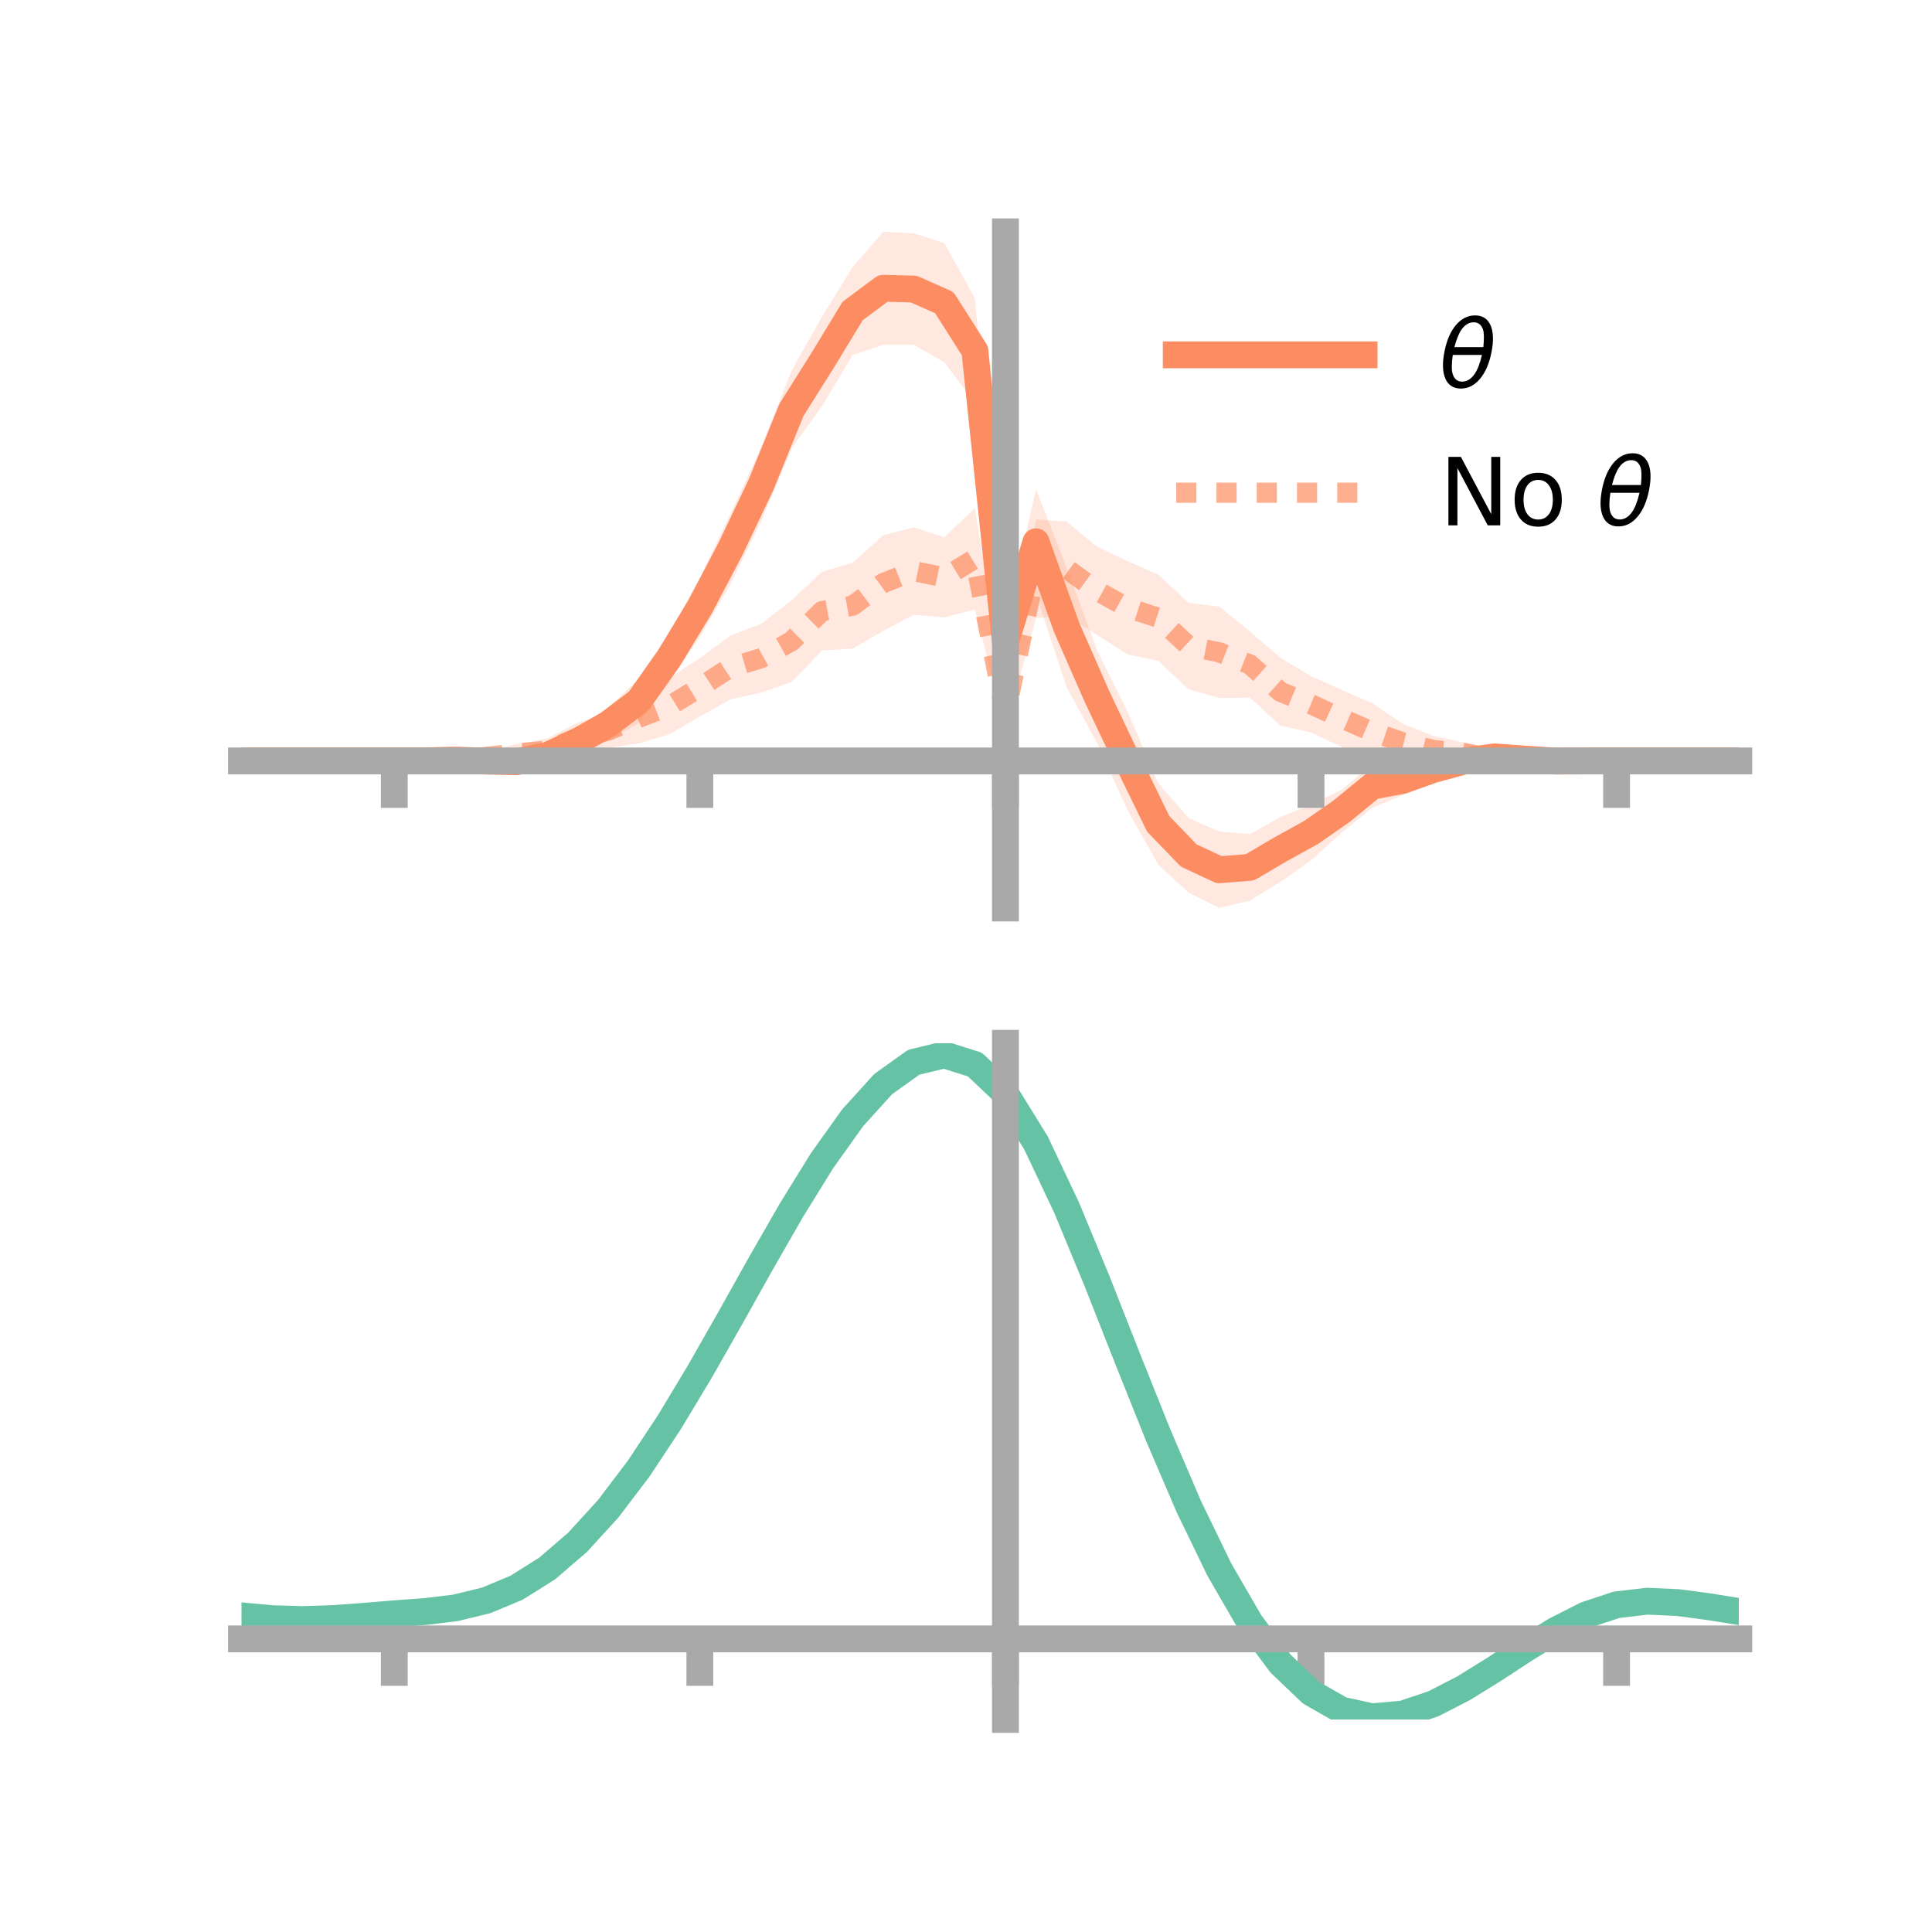 <?xml version="1.0" encoding="utf-8" standalone="no"?>
<!DOCTYPE svg PUBLIC "-//W3C//DTD SVG 1.1//EN"
  "http://www.w3.org/Graphics/SVG/1.1/DTD/svg11.dtd">
<!-- Created with matplotlib (https://matplotlib.org/) -->
<svg height="144pt" version="1.1" viewBox="0 0 144 144" width="144pt" xmlns="http://www.w3.org/2000/svg" xmlns:xlink="http://www.w3.org/1999/xlink">
 <defs>
  <style type="text/css">*{stroke-linecap:butt;stroke-linejoin:round;}</style>
 </defs>
 <g id="figure_1">
  <g id="patch_1">
   <path d="M 0 144 
L 144 144 
L 144 0 
L 0 0 
z
" style="fill:none;"/>
  </g>
  <g id="axes_1">
   <g id="patch_2">
    <path d="M 18 67.68 
L 129.6 67.68 
L 129.6 17.28 
L 18 17.28 
z
" style="fill:none;"/>
   </g>
   <g id="PolyCollection_1">
    <path clip-path="url(#pfdf53ee5ef)" d="M 18 56.715 
L 18 56.715 
L 20.278 56.715 
L 22.555 56.715 
L 24.833 56.715 
L 27.11 56.715 
L 29.388 56.715 
L 31.665 56.644 
L 33.943 56.45 
L 36.22 56.34 
L 38.498 56.268 
L 40.776 55.623 
L 43.053 54.278 
L 45.331 52.735 
L 47.608 50.602 
L 49.886 47.202 
L 52.163 43.06 
L 54.441 38.301 
L 56.718 33.394 
L 58.996 27.637 
L 61.273 23.598 
L 63.551 19.905 
L 65.829 17.28 
L 68.106 17.393 
L 70.384 18.117 
L 72.661 22.232 
L 74.939 46.657 
L 77.216 36.452 
L 79.494 42.294 
L 81.771 48.496 
L 84.049 53.059 
L 86.327 58.38 
L 88.604 60.988 
L 90.882 61.978 
L 93.159 62.172 
L 95.437 60.886 
L 97.714 59.98 
L 99.992 58.862 
L 102.269 56.98 
L 104.547 57.074 
L 106.824 56.354 
L 109.102 56.026 
L 111.38 55.868 
L 113.657 56.161 
L 115.935 56.536 
L 118.212 56.653 
L 120.49 56.715 
L 122.767 56.715 
L 125.045 56.715 
L 127.322 56.715 
L 129.6 56.715 
L 129.6 56.715 
L 129.6 56.715 
L 127.322 56.715 
L 125.045 56.715 
L 122.767 56.715 
L 120.49 56.715 
L 118.212 56.779 
L 115.935 56.919 
L 113.657 56.997 
L 111.38 56.956 
L 109.102 57.447 
L 106.824 58.36 
L 104.547 59.262 
L 102.269 60.218 
L 99.992 62.068 
L 97.714 64.123 
L 95.437 65.728 
L 93.159 67.12 
L 90.882 67.68 
L 88.604 66.545 
L 86.327 64.436 
L 84.049 60.406 
L 81.771 55.37 
L 79.494 51.202 
L 77.216 44.31 
L 74.939 49.151 
L 72.661 30.054 
L 70.384 26.994 
L 68.106 25.7 
L 65.829 25.691 
L 63.551 26.455 
L 61.273 30.254 
L 58.996 33.443 
L 56.718 38.89 
L 54.441 43.55 
L 52.163 47.454 
L 49.886 50.828 
L 47.608 53.89 
L 45.331 55.202 
L 43.053 56.253 
L 40.776 57 
L 38.498 57.289 
L 36.22 57.118 
L 33.943 56.859 
L 31.665 56.774 
L 29.388 56.715 
L 27.11 56.715 
L 24.833 56.715 
L 22.555 56.715 
L 20.278 56.715 
L 18 56.715 
z
" style="fill:#fc8d62;fill-opacity:0.2;"/>
   </g>
   <g id="PolyCollection_2">
    <path clip-path="url(#pfdf53ee5ef)" d="M 18 56.715 
L 18 56.715 
L 20.278 56.715 
L 22.555 56.715 
L 24.833 56.715 
L 27.11 56.715 
L 29.388 56.715 
L 31.665 56.633 
L 33.943 56.39 
L 36.22 55.979 
L 38.498 55.457 
L 40.776 55.042 
L 43.053 53.866 
L 45.331 53.158 
L 47.608 51.594 
L 49.886 50.523 
L 52.163 49.06 
L 54.441 47.368 
L 56.718 46.512 
L 58.996 44.745 
L 61.273 42.609 
L 63.551 41.953 
L 65.829 39.887 
L 68.106 39.308 
L 70.384 40.053 
L 72.661 37.866 
L 74.939 52.04 
L 77.216 38.705 
L 79.494 38.875 
L 81.771 40.748 
L 84.049 41.833 
L 86.327 42.829 
L 88.604 44.943 
L 90.882 45.215 
L 93.159 47.058 
L 95.437 49.032 
L 97.714 50.393 
L 99.992 51.418 
L 102.269 52.412 
L 104.547 53.945 
L 106.824 54.845 
L 109.102 55.337 
L 111.38 55.908 
L 113.657 56.269 
L 115.935 56.464 
L 118.212 56.65 
L 120.49 56.715 
L 122.767 56.715 
L 125.045 56.715 
L 127.322 56.715 
L 129.6 56.715 
L 129.6 56.715 
L 129.6 56.715 
L 127.322 56.715 
L 125.045 56.715 
L 122.767 56.715 
L 120.49 56.715 
L 118.212 56.79 
L 115.935 56.936 
L 113.657 57.062 
L 111.38 57.218 
L 109.102 56.901 
L 106.824 56.95 
L 104.547 56.713 
L 102.269 56.663 
L 99.992 55.659 
L 97.714 54.598 
L 95.437 54.09 
L 93.159 51.994 
L 90.882 52.03 
L 88.604 51.379 
L 86.327 49.257 
L 84.049 48.779 
L 81.771 47.326 
L 79.494 45.897 
L 77.216 46.074 
L 74.939 54.368 
L 72.661 45.432 
L 70.384 46.02 
L 68.106 45.82 
L 65.829 47.026 
L 63.551 48.34 
L 61.273 48.488 
L 58.996 50.838 
L 56.718 51.62 
L 54.441 52.127 
L 52.163 53.401 
L 49.886 54.732 
L 47.608 55.408 
L 45.331 55.75 
L 43.053 56.085 
L 40.776 56.841 
L 38.498 56.886 
L 36.22 56.844 
L 33.943 56.877 
L 31.665 56.773 
L 29.388 56.715 
L 27.11 56.715 
L 24.833 56.715 
L 22.555 56.715 
L 20.278 56.715 
L 18 56.715 
z
" style="fill:#fc8d62;fill-opacity:0.2;"/>
   </g>
   <g id="matplotlib.axis_1">
    <g id="xtick_1">
     <g id="line2d_1">
      <defs>
       <path d="M 0 0 
L 0 3.5 
" id="m7c25028e5b" style="stroke:#a9a9a9;stroke-width:2;"/>
      </defs>
      <g>
       <use style="fill:#a9a9a9;stroke:#a9a9a9;stroke-width:2;" x="29.388" xlink:href="#m7c25028e5b" y="56.715"/>
      </g>
     </g>
    </g>
    <g id="xtick_2">
     <g id="line2d_2">
      <g>
       <use style="fill:#a9a9a9;stroke:#a9a9a9;stroke-width:2;" x="52.163" xlink:href="#m7c25028e5b" y="56.715"/>
      </g>
     </g>
    </g>
    <g id="xtick_3">
     <g id="line2d_3">
      <g>
       <use style="fill:#a9a9a9;stroke:#a9a9a9;stroke-width:2;" x="74.939" xlink:href="#m7c25028e5b" y="56.715"/>
      </g>
     </g>
    </g>
    <g id="xtick_4">
     <g id="line2d_4">
      <g>
       <use style="fill:#a9a9a9;stroke:#a9a9a9;stroke-width:2;" x="97.714" xlink:href="#m7c25028e5b" y="56.715"/>
      </g>
     </g>
    </g>
    <g id="xtick_5">
     <g id="line2d_5">
      <g>
       <use style="fill:#a9a9a9;stroke:#a9a9a9;stroke-width:2;" x="120.49" xlink:href="#m7c25028e5b" y="56.715"/>
      </g>
     </g>
    </g>
   </g>
   <g id="matplotlib.axis_2"/>
   <g id="line2d_6">
    <path clip-path="url(#pfdf53ee5ef)" d="M 18 56.715 
L 20.278 56.715 
L 22.555 56.715 
L 24.833 56.715 
L 27.11 56.715 
L 29.388 56.715 
L 31.665 56.709 
L 33.943 56.654 
L 36.22 56.729 
L 38.498 56.779 
L 40.776 56.311 
L 43.053 55.265 
L 45.331 53.968 
L 47.608 52.246 
L 49.886 49.015 
L 52.163 45.257 
L 54.441 40.926 
L 56.718 36.142 
L 58.996 30.54 
L 61.273 26.926 
L 63.551 23.18 
L 65.829 21.486 
L 68.106 21.546 
L 70.384 22.556 
L 72.661 26.143 
L 74.939 47.904 
L 77.216 40.381 
L 79.494 46.748 
L 81.771 51.933 
L 84.049 56.732 
L 86.327 61.408 
L 88.604 63.767 
L 90.882 64.829 
L 93.159 64.646 
L 95.437 63.307 
L 97.714 62.052 
L 99.992 60.465 
L 102.269 58.599 
L 104.547 58.168 
L 106.824 57.357 
L 109.102 56.736 
L 111.38 56.412 
L 113.657 56.579 
L 115.935 56.728 
L 118.212 56.716 
L 120.49 56.715 
L 122.767 56.715 
L 125.045 56.715 
L 127.322 56.715 
L 129.6 56.715 
" style="fill:none;stroke:#fc8d62;stroke-linecap:square;stroke-width:2;"/>
   </g>
   <g id="line2d_7">
    <path clip-path="url(#pfdf53ee5ef)" d="M 18 56.715 
L 20.278 56.715 
L 22.555 56.715 
L 24.833 56.715 
L 27.11 56.715 
L 29.388 56.715 
L 31.665 56.703 
L 33.943 56.634 
L 36.22 56.411 
L 38.498 56.171 
L 40.776 55.942 
L 43.053 54.976 
L 45.331 54.454 
L 47.608 53.501 
L 49.886 52.628 
L 52.163 51.23 
L 54.441 49.747 
L 56.718 49.066 
L 58.996 47.792 
L 61.273 45.549 
L 63.551 45.146 
L 65.829 43.457 
L 68.106 42.564 
L 70.384 43.037 
L 72.661 41.649 
L 74.939 53.204 
L 77.216 42.39 
L 79.494 42.386 
L 81.771 44.037 
L 84.049 45.306 
L 86.327 46.043 
L 88.604 48.161 
L 90.882 48.622 
L 93.159 49.526 
L 95.437 51.561 
L 97.714 52.495 
L 99.992 53.539 
L 102.269 54.538 
L 104.547 55.329 
L 106.824 55.898 
L 109.102 56.119 
L 111.38 56.563 
L 113.657 56.666 
L 115.935 56.7 
L 118.212 56.72 
L 120.49 56.715 
L 122.767 56.715 
L 125.045 56.715 
L 127.322 56.715 
L 129.6 56.715 
" style="fill:none;stroke:#fc8d62;stroke-dasharray:1.5,1.5;stroke-dashoffset:0;stroke-opacity:0.7;stroke-width:1.5;"/>
   </g>
   <g id="patch_3">
    <path d="M 74.939 67.68 
L 74.939 17.28 
" style="fill:none;stroke:#a9a9a9;stroke-linecap:square;stroke-linejoin:miter;stroke-width:2;"/>
   </g>
   <g id="patch_4">
    <path d="M 129.6 67.68 
L 129.6 17.28 
" style="fill:none;"/>
   </g>
   <g id="patch_5">
    <path d="M 18 56.715 
L 129.6 56.715 
" style="fill:none;stroke:#a9a9a9;stroke-linecap:square;stroke-linejoin:miter;stroke-width:2;"/>
   </g>
   <g id="patch_6">
    <path d="M 18 17.28 
L 129.6 17.28 
" style="fill:none;"/>
   </g>
   <g id="legend_1">
    <g id="line2d_8">
     <path d="M 87.67 26.449 
L 101.67 26.449 
" style="fill:none;stroke:#fc8d62;stroke-linecap:square;stroke-width:2;"/>
    </g>
    <g id="line2d_9"/>
    <g id="text_1">
     <!-- $\theta$ -->
     <g transform="translate(107.27 28.899)scale(0.07 -0.07)">
      <defs>
       <path d="M 45.516 34.672 
L 14.453 34.672 
Q 12.359 20.062 14.5 13.875 
Q 17.188 6.25 24.469 6.25 
Q 31.781 6.25 37.359 13.922 
Q 42.234 20.656 45.516 34.672 
z
M 47.016 42.969 
Q 48.344 56.844 46.625 61.719 
Q 43.953 69.438 36.766 69.438 
Q 29.297 69.438 23.828 61.812 
Q 19.531 55.672 16.156 42.969 
z
M 38.188 76.766 
Q 49.906 76.766 54.594 66.406 
Q 59.281 56.109 55.719 37.844 
Q 52.203 19.625 43.453 9.281 
Q 34.766 -1.125 23.047 -1.125 
Q 11.281 -1.125 6.641 9.281 
Q 2 19.625 5.516 37.844 
Q 9.078 56.109 17.719 66.406 
Q 26.422 76.766 38.188 76.766 
z
" id="DejaVuSans-Oblique-952"/>
      </defs>
      <use transform="translate(0 0.234)" xlink:href="#DejaVuSans-Oblique-952"/>
     </g>
    </g>
    <g id="line2d_10">
     <path d="M 87.67 36.724 
L 101.67 36.724 
" style="fill:none;stroke:#fc8d62;stroke-dasharray:1.5,1.5;stroke-dashoffset:0;stroke-opacity:0.7;stroke-width:1.5;"/>
    </g>
    <g id="line2d_11"/>
    <g id="text_2">
     <!-- No $\theta$ -->
     <g transform="translate(107.27 39.174)scale(0.07 -0.07)">
      <defs>
       <path d="M 9.812 72.906 
L 23.094 72.906 
L 55.422 11.922 
L 55.422 72.906 
L 64.984 72.906 
L 64.984 0 
L 51.703 0 
L 19.391 60.984 
L 19.391 0 
L 9.812 0 
z
" id="DejaVuSans-78"/>
       <path d="M 30.609 48.391 
Q 23.391 48.391 19.188 42.75 
Q 14.984 37.109 14.984 27.297 
Q 14.984 17.484 19.156 11.844 
Q 23.344 6.203 30.609 6.203 
Q 37.797 6.203 41.984 11.859 
Q 46.188 17.531 46.188 27.297 
Q 46.188 37.016 41.984 42.703 
Q 37.797 48.391 30.609 48.391 
z
M 30.609 56 
Q 42.328 56 49.016 48.375 
Q 55.719 40.766 55.719 27.297 
Q 55.719 13.875 49.016 6.219 
Q 42.328 -1.422 30.609 -1.422 
Q 18.844 -1.422 12.172 6.219 
Q 5.516 13.875 5.516 27.297 
Q 5.516 40.766 12.172 48.375 
Q 18.844 56 30.609 56 
z
" id="DejaVuSans-111"/>
       <path id="DejaVuSans-32"/>
      </defs>
      <use transform="translate(0 0.234)" xlink:href="#DejaVuSans-78"/>
      <use transform="translate(74.805 0.234)" xlink:href="#DejaVuSans-111"/>
      <use transform="translate(135.986 0.234)" xlink:href="#DejaVuSans-32"/>
      <use transform="translate(167.773 0.234)" xlink:href="#DejaVuSans-Oblique-952"/>
     </g>
    </g>
   </g>
  </g>
  <g id="axes_2">
   <g id="patch_7">
    <path d="M 18 128.16 
L 129.6 128.16 
L 129.6 77.76 
L 18 77.76 
z
" style="fill:none;"/>
   </g>
   <g id="PolyCollection_3">
    <path clip-path="url(#p76a446f52f)" d="M 18 120.475 
L 18 120.399 
L 20.278 120.617 
L 22.555 120.681 
L 24.833 120.6 
L 27.11 120.422 
L 29.388 120.224 
L 31.665 120.055 
L 33.943 119.774 
L 36.22 119.218 
L 38.498 118.261 
L 40.776 116.812 
L 43.053 114.819 
L 45.331 112.274 
L 47.608 109.209 
L 49.886 105.692 
L 52.163 101.824 
L 54.441 97.735 
L 56.718 93.579 
L 58.996 89.531 
L 61.273 85.78 
L 63.551 82.526 
L 65.829 79.97 
L 68.106 78.316 
L 70.384 77.76 
L 72.661 78.492 
L 74.939 80.68 
L 77.216 84.415 
L 79.494 89.295 
L 81.771 94.874 
L 84.049 100.733 
L 86.327 106.508 
L 88.604 111.899 
L 90.882 116.67 
L 93.159 120.656 
L 95.437 123.761 
L 97.714 125.952 
L 99.992 127.259 
L 102.269 127.758 
L 104.547 127.564 
L 106.824 126.813 
L 109.102 125.66 
L 111.38 124.269 
L 113.657 122.803 
L 115.935 121.423 
L 118.212 120.281 
L 120.49 119.53 
L 122.767 119.267 
L 125.045 119.373 
L 127.322 119.685 
L 129.6 120.063 
L 129.6 120.164 
L 129.6 120.164 
L 127.322 119.81 
L 125.045 119.518 
L 122.767 119.424 
L 120.49 119.693 
L 118.212 120.452 
L 115.935 121.618 
L 113.657 123.04 
L 111.38 124.554 
L 109.102 125.991 
L 106.824 127.179 
L 104.547 127.953 
L 102.269 128.16 
L 99.992 127.667 
L 97.714 126.373 
L 95.437 124.217 
L 93.159 121.183 
L 90.882 117.304 
L 88.604 112.669 
L 86.327 107.435 
L 84.049 101.824 
L 81.771 96.129 
L 79.494 90.702 
L 77.216 85.953 
L 74.939 82.32 
L 72.661 80.197 
L 70.384 79.491 
L 68.106 80.032 
L 65.829 81.633 
L 63.551 84.1 
L 61.273 87.235 
L 58.996 90.842 
L 56.718 94.728 
L 54.441 98.713 
L 52.163 102.63 
L 49.886 106.332 
L 47.608 109.699 
L 45.331 112.637 
L 43.053 115.083 
L 40.776 117.01 
L 38.498 118.423 
L 36.22 119.362 
L 33.943 119.908 
L 31.665 120.181 
L 29.388 120.34 
L 27.11 120.522 
L 24.833 120.68 
L 22.555 120.744 
L 20.278 120.677 
L 18 120.475 
z
" style="fill:#66c2a5;fill-opacity:0.2;"/>
   </g>
   <g id="matplotlib.axis_3">
    <g id="xtick_6">
     <g id="line2d_12">
      <g>
       <use style="fill:#a9a9a9;stroke:#a9a9a9;stroke-width:2;" x="29.388" xlink:href="#m7c25028e5b" y="122.151"/>
      </g>
     </g>
    </g>
    <g id="xtick_7">
     <g id="line2d_13">
      <g>
       <use style="fill:#a9a9a9;stroke:#a9a9a9;stroke-width:2;" x="52.163" xlink:href="#m7c25028e5b" y="122.151"/>
      </g>
     </g>
    </g>
    <g id="xtick_8">
     <g id="line2d_14">
      <g>
       <use style="fill:#a9a9a9;stroke:#a9a9a9;stroke-width:2;" x="74.939" xlink:href="#m7c25028e5b" y="122.151"/>
      </g>
     </g>
    </g>
    <g id="xtick_9">
     <g id="line2d_15">
      <g>
       <use style="fill:#a9a9a9;stroke:#a9a9a9;stroke-width:2;" x="97.714" xlink:href="#m7c25028e5b" y="122.151"/>
      </g>
     </g>
    </g>
    <g id="xtick_10">
     <g id="line2d_16">
      <g>
       <use style="fill:#a9a9a9;stroke:#a9a9a9;stroke-width:2;" x="120.49" xlink:href="#m7c25028e5b" y="122.151"/>
      </g>
     </g>
    </g>
   </g>
   <g id="matplotlib.axis_4"/>
   <g id="line2d_17">
    <path clip-path="url(#p76a446f52f)" d="M 18 120.437 
L 20.278 120.647 
L 22.555 120.713 
L 24.833 120.64 
L 27.11 120.472 
L 29.388 120.282 
L 31.665 120.118 
L 33.943 119.841 
L 36.22 119.29 
L 38.498 118.342 
L 40.776 116.911 
L 43.053 114.951 
L 45.331 112.455 
L 47.608 109.454 
L 49.886 106.012 
L 52.163 102.227 
L 54.441 98.224 
L 56.718 94.154 
L 58.996 90.187 
L 61.273 86.508 
L 63.551 83.313 
L 65.829 80.801 
L 68.106 79.174 
L 70.384 78.625 
L 72.661 79.345 
L 74.939 81.5 
L 77.216 85.184 
L 79.494 89.999 
L 81.771 95.501 
L 84.049 101.279 
L 86.327 106.972 
L 88.604 112.284 
L 90.882 116.987 
L 93.159 120.92 
L 95.437 123.989 
L 97.714 126.163 
L 99.992 127.463 
L 102.269 127.959 
L 104.547 127.758 
L 106.824 126.996 
L 109.102 125.825 
L 111.38 124.412 
L 113.657 122.922 
L 115.935 121.52 
L 118.212 120.367 
L 120.49 119.611 
L 122.767 119.345 
L 125.045 119.445 
L 127.322 119.748 
L 129.6 120.114 
" style="fill:none;stroke:#66c2a5;stroke-linecap:square;stroke-width:2;"/>
   </g>
   <g id="patch_8">
    <path d="M 74.939 128.16 
L 74.939 77.76 
" style="fill:none;stroke:#a9a9a9;stroke-linecap:square;stroke-linejoin:miter;stroke-width:2;"/>
   </g>
   <g id="patch_9">
    <path d="M 129.6 128.16 
L 129.6 77.76 
" style="fill:none;"/>
   </g>
   <g id="patch_10">
    <path d="M 18 122.151 
L 129.6 122.151 
" style="fill:none;stroke:#a9a9a9;stroke-linecap:square;stroke-linejoin:miter;stroke-width:2;"/>
   </g>
   <g id="patch_11">
    <path d="M 18 77.76 
L 129.6 77.76 
" style="fill:none;"/>
   </g>
  </g>
 </g>
 <defs>
  <clipPath id="pfdf53ee5ef">
   <rect height="50.4" width="111.6" x="18" y="17.28"/>
  </clipPath>
  <clipPath id="p76a446f52f">
   <rect height="50.4" width="111.6" x="18" y="77.76"/>
  </clipPath>
 </defs>
</svg>
